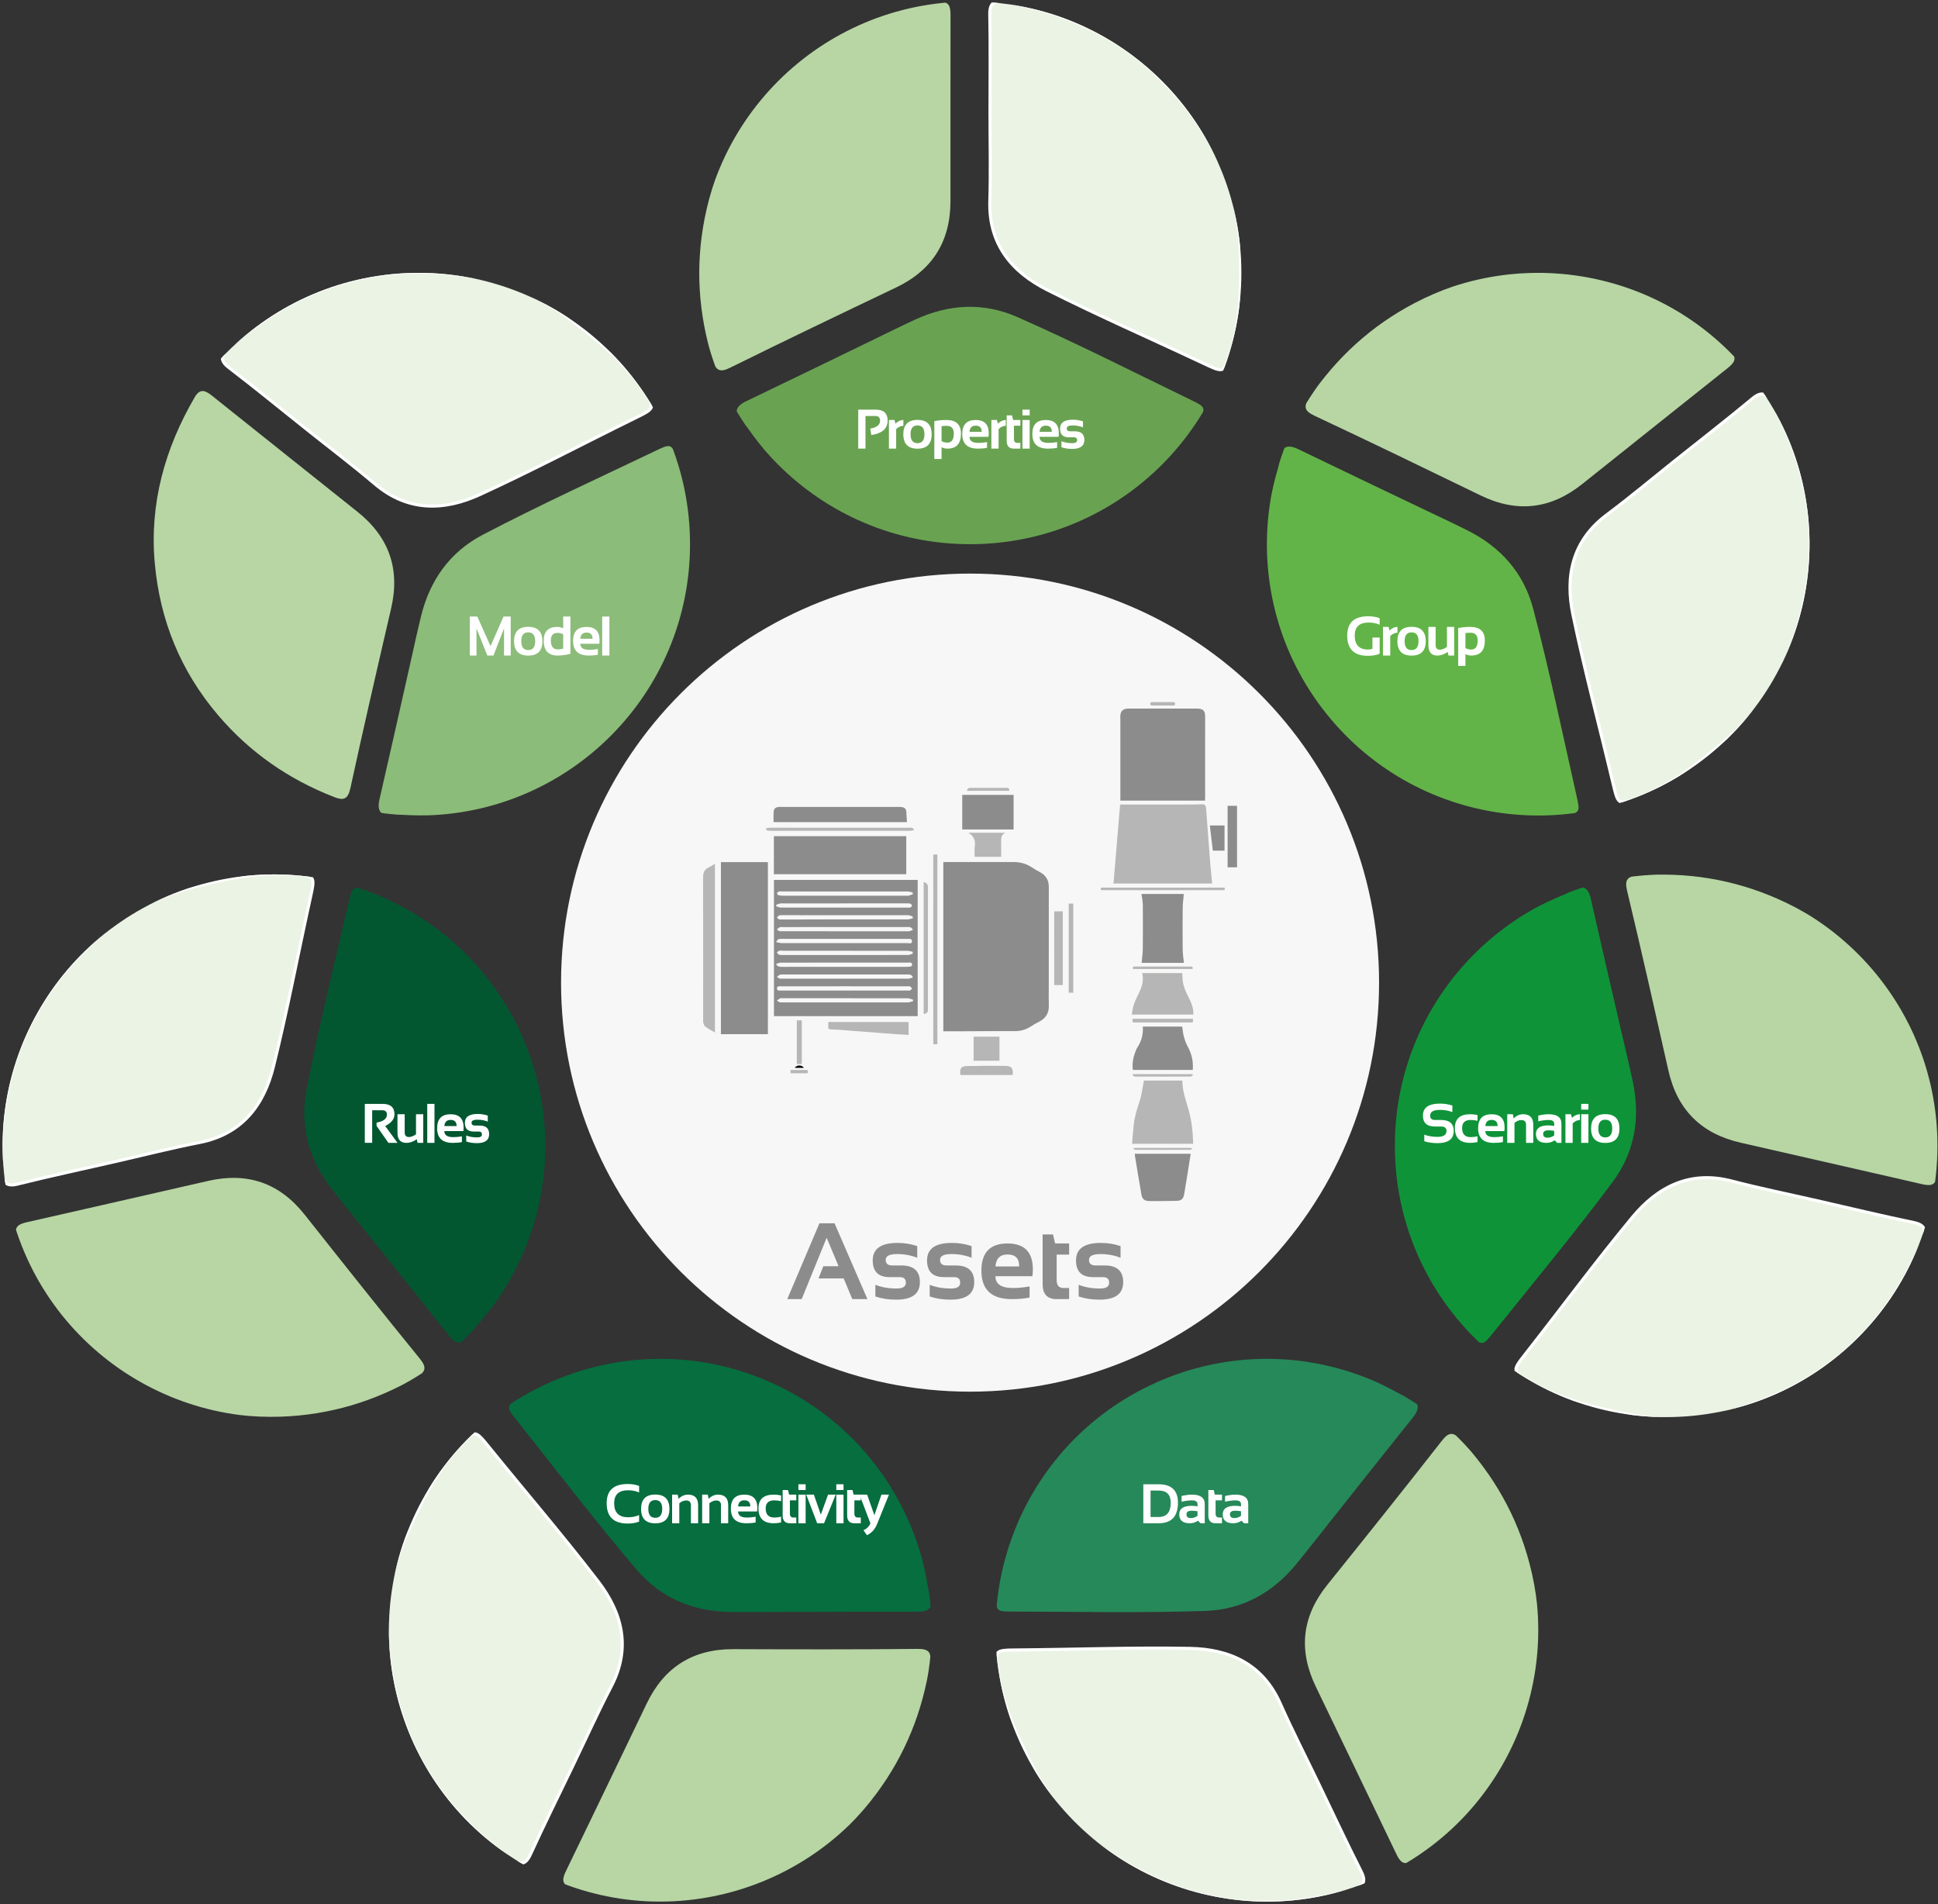 <?xml version="1.0" encoding="utf-8"?>
<!-- Generator: Adobe Illustrator 16.0.0, SVG Export Plug-In . SVG Version: 6.00 Build 0)  -->
<!DOCTYPE svg PUBLIC "-//W3C//DTD SVG 1.1//EN" "http://www.w3.org/Graphics/SVG/1.1/DTD/svg11.dtd">
<svg version="1.1" id="Capa_1" xmlns="http://www.w3.org/2000/svg" xmlns:xlink="http://www.w3.org/1999/xlink" x="0px" y="0px"
	 width="624.769px" height="613.768px" viewBox="112.272 18.248 624.769 613.768"
	 enable-background="new 112.272 18.248 624.769 613.768" xml:space="preserve">
<rect x="112.272" y="18.248" width="624.769" height="613.768" fill="#333333" stroke="none"/>
<path fill="#F8F7F7" d="M556.856,335.01c0,72.822-59.035,131.855-131.855,131.855c-72.822,0-131.857-59.033-131.857-131.855
	c0-72.826,59.035-131.86,131.857-131.86C497.821,203.149,556.856,262.184,556.856,335.01z"/>
<g>
	<g>
		<g>
			<defs>
				<circle id="SVGID_1_" cx="425.001" cy="106.211" r="87.461"/>
			</defs>
			<clipPath id="SVGID_2_">
				<use xlink:href="#SVGID_1_"  overflow="visible"/>
			</clipPath>
			<g clip-path="url(#SVGID_2_)">
				<path fill="#69A352" d="M426.866,193.919c-30.65-0.5-55.642-12.079-73.498-37.635c-0.568-0.81-1.258-1.536-1.939-2.258
					c-2.676-2.84-2.045-4.789,1.4-6.438c13.268-6.345,26.479-12.799,39.719-19.21c4.885-2.368,9.744-4.784,14.666-7.068
					c10.867-5.041,22.025-5.708,33.021-0.861c19.016,8.389,37.557,17.8,56.26,26.86c4.188,2.027,4.82,2.466,2.076,6.486
					c-10.511,15.418-23.922,27.039-41.353,33.934C447.464,191.589,437.431,193.907,426.866,193.919z"/>
				<path fill="#EAF3E4" stroke="#FFFFFF" stroke-miterlimit="10" d="M431.427,54.699c0-10.613,0.142-21.227-0.071-31.835
					c-0.08-3.92,1.727-4.469,4.877-3.952c28.227,4.635,50.139,18.97,64.866,43.454c6.668,11.082,10.707,23.364,11.005,36.563
					c0.247,10.925,0.319,21.797-2.988,32.442c-2.23,7.174-2.074,7.215-8.916,3.988c-16.771-7.906-33.781-15.327-50.326-23.673
					c-11.414-5.755-18.93-14.715-18.498-28.636C431.663,73.608,431.431,64.148,431.427,54.699z"/>
				<path fill="#B7D6A4" d="M418.683,55.554c0,9.118-0.021,18.235,0.002,27.353c0.037,13.044-5.719,22.379-17.561,28.03
					c-17.889,8.535-35.764,17.094-53.531,25.877c-3.381,1.672-4.559,0.717-5.518-2.379c-4.633-14.957-5.683-30.03-2.695-45.505
					c3.543-18.372,12.229-33.843,25.596-46.628c13.951-13.346,30.974-20.541,49.964-23.317c3.477-0.51,3.766,1.646,3.76,4.243
					C418.669,34.004,418.688,44.778,418.683,55.554z"/>
			</g>
		</g>
	</g>
	<g>
		<g>
			<defs>
				<path id="SVGID_3_" d="M662.69,262.054c-37.767,30.116-92.794,23.916-122.91-13.849c-30.117-37.765-23.918-92.795,13.848-122.91
					c37.769-30.116,92.795-23.915,122.91,13.849S700.456,231.938,662.69,262.054z"/>
			</defs>
			<clipPath id="SVGID_4_">
				<use xlink:href="#SVGID_3_"  overflow="visible"/>
			</clipPath>
			<g clip-path="url(#SVGID_4_)">
				<path fill="#63B448" d="M540.749,249.818c-18.719-24.275-25.248-51.033-16.4-80.927c0.281-0.948,0.418-1.941,0.558-2.923
					c0.551-3.863,2.469-4.586,5.903-2.92c13.232,6.418,26.519,12.723,39.783,19.076c4.896,2.34,9.818,4.634,14.672,7.058
					c10.718,5.354,18.195,13.66,21.263,25.28c5.297,20.099,9.498,40.462,14.076,60.732c1.024,4.537,1.075,5.306-3.777,5.669
					c-18.607,1.395-36.055-1.845-52.313-11.174C555.413,264.47,547.349,258.072,540.749,249.818z"/>
				<path fill="#EAF3E4" stroke="#FFFFFF" stroke-miterlimit="10" d="M652.44,166.583c8.297-6.617,16.682-13.124,24.844-19.907
					c3.016-2.505,4.567-1.435,6.131,1.351c13.975,24.958,16.428,51.028,6.471,77.808c-4.508,12.124-11.592,22.939-21.727,31.402
					c-8.388,7.004-16.842,13.839-27.228,17.891c-7,2.729-6.934,2.875-8.68-4.485c-4.273-18.041-9.078-35.968-12.867-54.106
					c-2.617-12.511-0.299-23.975,10.854-32.315C637.804,178.559,645.054,172.479,652.44,166.583z"/>
				<path fill="#B7D6A4" d="M643.825,157.15c-7.129,5.685-14.271,11.354-21.385,17.059c-10.175,8.159-21.062,9.48-32.863,3.745
					c-17.826-8.663-35.662-17.302-53.607-25.717c-3.414-1.604-3.403-3.116-1.58-5.798c8.808-12.948,19.938-23.165,33.896-30.479
					c16.574-8.684,34.086-11.54,52.416-9.062c19.129,2.589,35.371,11.408,49.379,24.527c2.568,2.398,1.061,3.969-0.973,5.584
					C660.665,143.704,652.251,150.437,643.825,157.15z"/>
			</g>
		</g>
	</g>
	<g>
		<g>
			<defs>
				<circle id="SVGID_5_" cx="649.405" cy="387.606" r="87.46"/>
			</defs>
			<clipPath id="SVGID_6_">
				<use xlink:href="#SVGID_5_"  overflow="visible"/>
			</clipPath>
			<g clip-path="url(#SVGID_6_)">
				<path fill="#0F9339" d="M563.481,369.904c7.309-29.768,24.159-51.555,53.047-63.276c0.916-0.371,1.776-0.884,2.633-1.388
					c3.363-1.977,5.125-0.93,5.965,2.797c3.232,14.348,6.586,28.666,9.889,42.998c1.224,5.287,2.498,10.564,3.63,15.869
					c2.495,11.72,0.663,22.744-6.511,32.386c-12.41,16.673-25.713,32.654-38.707,48.87c-2.905,3.631-3.477,4.149-6.787,0.583
					c-12.69-13.678-21.034-29.339-23.879-47.868C561.167,390.507,561.142,380.211,563.481,369.904z"/>
				<path fill="#EAF3E4" stroke="#FFFFFF" stroke-miterlimit="10" d="M698.194,405.339c10.348,2.36,20.661,4.858,31.055,7.011
					c3.838,0.797,3.971,2.679,2.766,5.636c-10.801,26.487-29.653,44.657-56.799,53.568c-12.289,4.036-25.162,5.24-38.098,2.593
					c-10.703-2.189-21.322-4.54-30.963-10.133c-6.496-3.771-6.57-3.631-1.902-9.584c11.439-14.587,22.459-29.521,34.279-43.793
					c8.147-9.848,18.557-15.181,32.03-11.662C679.706,401.359,688.981,403.239,698.194,405.339z"/>
				<path fill="#B7D6A4" d="M700.198,392.721c-8.89-2.029-17.771-4.08-26.668-6.084c-12.726-2.869-20.545-10.555-23.418-23.359
					c-4.34-19.338-8.709-38.669-13.314-57.944c-0.877-3.672,0.313-4.605,3.547-4.851c15.613-1.188,30.539,1.146,44.963,7.498
					c17.121,7.544,30.273,19.454,39.765,35.331c9.903,16.572,13.133,34.771,11.61,53.9c-0.276,3.502-2.442,3.305-4.975,2.72
					C721.212,397.503,710.702,395.123,700.198,392.721z"/>
			</g>
		</g>
	</g>
	<g>
		<g>
			<defs>
				<path id="SVGID_7_" d="M441.892,581.713c-20.952-43.521-2.659-95.788,40.859-116.746c43.521-20.955,95.789-2.664,116.744,40.855
					c20.955,43.522,2.664,95.793-40.857,116.748C515.118,643.526,462.847,625.232,441.892,581.713z"/>
			</defs>
			<clipPath id="SVGID_8_">
				<use xlink:href="#SVGID_7_"  overflow="visible"/>
			</clipPath>
			<g clip-path="url(#SVGID_8_)">
				<path fill="#26895A" d="M480.964,465.552c27.83-12.844,55.371-13.253,82.545,2.022c0.861,0.484,1.799,0.839,2.728,1.194
					c3.643,1.396,3.922,3.427,1.53,6.406c-9.2,11.476-18.305,23.022-27.45,34.539c-3.371,4.254-6.703,8.541-10.146,12.732
					c-7.607,9.258-17.367,14.698-29.377,15.102c-20.773,0.69-41.564,0.256-62.342,0.205c-4.652-0.008-5.414-0.13-4.688-4.94
					c2.781-18.451,9.822-34.739,22.535-48.517C463.413,476.59,471.446,470.148,480.964,465.552z"/>
				<path fill="#EAF3E4" stroke="#FFFFFF" stroke-miterlimit="10" d="M537.249,592.969c4.604,9.562,9.082,19.184,13.879,28.65
					c1.771,3.498,0.383,4.775-2.682,5.676c-27.443,8.07-53.404,4.658-77.293-11.009c-10.818-7.091-19.785-16.405-25.781-28.169
					c-4.961-9.736-9.742-19.5-11.381-30.526c-1.104-7.431-1.26-7.401,6.305-7.464c18.537-0.15,37.086-0.844,55.611-0.502
					c12.781,0.232,23.438,5.045,29.088,17.774C528.833,576.031,533.146,584.455,537.249,592.969z"/>
				<path fill="#B7D6A4" d="M548.364,586.668c-3.957-8.216-7.892-16.438-11.871-24.642c-5.689-11.739-4.558-22.646,3.662-32.875
					c12.416-15.448,24.805-30.917,37.004-46.537c2.324-2.976,3.797-2.627,6.006-0.25c10.66,11.466,18.146,24.592,22.168,39.828
					c4.777,18.09,3.664,35.798-2.832,53.116c-6.781,18.073-18.994,31.946-34.902,42.686c-2.907,1.967-4.104,0.148-5.229-2.193
					C557.726,606.079,553.032,596.377,548.364,586.668z"/>
			</g>
		</g>
	</g>
	<g>
		<g>
			<defs>
				<path id="SVGID_9_" d="M246.333,505.814c20.963-43.519,73.232-61.804,116.752-40.845
					c43.516,20.962,61.805,73.232,40.844,116.749c-20.965,43.52-73.235,61.808-116.754,40.848
					C243.657,601.604,225.372,549.33,246.333,505.814z"/>
			</defs>
			<clipPath id="SVGID_10_">
				<use xlink:href="#SVGID_9_"  overflow="visible"/>
			</clipPath>
			<g clip-path="url(#SVGID_10_)">
				<path fill="#066E3F" d="M361.513,463.939c27.394,13.75,44.884,35.028,49.884,65.799c0.157,0.978,0.467,1.93,0.766,2.875
					c1.18,3.72-0.232,5.203-4.055,5.192c-14.707-0.041-29.412,0.041-44.121,0.071c-5.425,0.017-10.854,0.085-16.277,0.005
					c-11.98-0.176-22.32-4.415-30.123-13.553c-13.492-15.812-26.113-32.337-39.029-48.615c-2.895-3.641-3.275-4.312,0.939-6.744
					c16.162-9.329,33.287-13.979,51.981-12.628C341.942,457.1,351.985,459.364,361.513,463.939z"/>
				<path fill="#EAF3E4" stroke="#FFFFFF" stroke-miterlimit="10" d="M296.983,587.387c-4.604,9.563-9.334,19.062-13.746,28.714
					c-1.631,3.564-3.494,3.277-6.109,1.442c-23.42-16.424-36.939-38.851-39.582-67.297c-1.203-12.879,0.49-25.695,5.949-37.719
					c4.52-9.948,9.174-19.775,16.77-27.93c5.123-5.497,5.002-5.602,9.77,0.273c11.674,14.401,23.781,28.47,35.064,43.169
					c7.785,10.137,10.669,21.472,4.236,33.822C304.978,570.247,301.081,578.869,296.983,587.387z"/>
				<path fill="#B7D6A4" d="M308.843,592.149c3.953-8.219,7.933-16.419,11.863-24.646c5.631-11.768,14.863-17.681,27.986-17.633
					c19.815,0.074,39.637,0.119,59.454-0.084c3.773-0.037,4.421,1.329,3.939,4.541c-2.316,15.482-7.914,29.518-17.316,42.164
					c-11.166,15.012-25.702,25.184-43.297,30.901c-18.358,5.967-36.817,5.066-55.133-0.677c-3.352-1.048-2.68-3.116-1.545-5.454
					C299.499,611.568,304.159,601.85,308.843,592.149z"/>
			</g>
		</g>
	</g>
	<g>
		<g>
			<defs>
				<path id="SVGID_11_" d="M181.142,302.337c47.096-10.742,93.98,18.726,104.725,65.817
					c10.742,47.092-18.723,93.979-65.814,104.722c-47.096,10.741-93.982-18.724-104.729-65.816
					C104.581,359.968,134.05,313.077,181.142,302.337z"/>
			</defs>
			<clipPath id="SVGID_12_">
				<use xlink:href="#SVGID_11_"  overflow="visible"/>
			</clipPath>
			<g clip-path="url(#SVGID_12_)">
				<path fill="#025731" d="M285.692,366.282c6.328,29.987,0.598,56.932-20.344,80.024c-0.664,0.731-1.217,1.567-1.77,2.391
					c-2.174,3.243-4.213,3.062-6.59,0.067c-9.135-11.523-18.367-22.971-27.563-34.45c-3.396-4.231-6.832-8.437-10.152-12.725
					c-7.334-9.479-10.465-20.203-8.186-32.003c3.951-20.403,9.002-40.579,13.676-60.823c1.043-4.535,1.332-5.25,5.859-3.473
					c17.371,6.821,31.684,17.311,42.283,32.771C278.839,346.715,283.331,355.982,285.692,366.282z"/>
				<path fill="#EAF3E4" stroke="#FFFFFF" stroke-miterlimit="10" d="M148.944,392.798c-10.344,2.361-20.723,4.583-31.02,7.153
					c-3.803,0.947-4.74-0.69-4.938-3.878c-1.76-28.554,7.346-53.103,27.938-72.905c9.32-8.968,20.396-15.636,33.201-18.866
					c10.594-2.668,21.18-5.156,32.289-4.301c7.492,0.58,7.5,0.421,5.877,7.808c-3.982,18.108-7.432,36.346-11.889,54.332
					c-3.07,12.406-10.135,21.729-23.803,24.399C167.331,388.359,158.157,390.689,148.944,392.798z"/>
				<path fill="#B7D6A4" d="M152.614,405.036c8.891-2.032,17.781-4.036,26.666-6.09c12.711-2.936,23.09,0.598,31.234,10.888
					c12.297,15.54,24.619,31.063,37.135,46.433c2.383,2.928,1.717,4.283-1.094,5.911c-13.551,7.843-28.016,12.217-43.764,12.748
					c-18.697,0.63-35.713-4.394-51.154-14.584c-16.109-10.633-26.916-25.629-33.846-43.527c-1.271-3.272,0.768-4.036,3.303-4.607
					C131.608,409.84,142.108,407.423,152.614,405.036z"/>
			</g>
		</g>
	</g>
	<g>
		<g>
			<defs>
				<circle id="SVGID_13_" cx="247.262" cy="193.674" r="87.461"/>
			</defs>
			<clipPath id="SVGID_14_">
				<use xlink:href="#SVGID_13_"  overflow="visible"/>
			</clipPath>
			<g clip-path="url(#SVGID_14_)">
				<path fill="#8BBC79" d="M317.001,246.899c-19.502,23.651-44.137,35.971-75.25,34.001c-0.984-0.063-1.984,0.025-2.975,0.106
					c-3.887,0.323-5.018-1.387-4.16-5.106c3.313-14.33,6.504-28.684,9.744-43.031c1.193-5.295,2.336-10.603,3.617-15.873
					c2.836-11.64,9.271-20.779,19.914-26.354c18.416-9.638,37.332-18.265,56.076-27.239c4.197-2.009,4.937-2.229,6.367,2.421
					c5.5,17.829,6.227,35.56,0.75,53.487C328.019,229.343,323.579,238.63,317.001,246.899z"/>
				<path fill="#EAF3E4" stroke="#FFFFFF" stroke-miterlimit="10" d="M210.995,156.532c-8.297-6.615-16.508-13.341-24.936-19.79
					c-3.113-2.381-2.416-4.136-0.049-6.276c21.221-19.178,46.092-27.372,74.418-23.623c12.82,1.695,24.941,6.194,35.445,14.19
					c8.697,6.62,17.242,13.341,23.502,22.564c4.219,6.215,4.348,6.121-2.439,9.459c-16.637,8.182-33.044,16.855-49.887,24.587
					c-11.613,5.336-23.307,5.625-33.92-3.393C225.929,168.14,218.386,162.424,210.995,156.532z"/>
				<path fill="#B7D6A4" d="M206.017,166.086c7.129,5.687,14.244,11.387,21.387,17.054c10.221,8.103,13.932,18.421,10.967,31.204
					c-4.479,19.308-8.932,38.617-13.143,57.984c-0.801,3.688-2.279,4.014-5.303,2.833c-14.58-5.703-27.018-14.281-37.256-26.264
					c-12.154-14.224-18.836-30.662-20.498-49.082c-1.736-19.229,3.25-37.023,12.92-53.602c1.77-3.038,3.635-1.917,5.662-0.294
					C189.159,152.66,197.597,159.365,206.017,166.086z"/>
			</g>
		</g>
	</g>
	<g>
		<path fill="#FFFFFF" d="M263.731,229.566v-12.568h2.416l4.264,9.536l4.174-9.536h2.33v12.568h-2.154v-8.754l-3.41,8.754h-1.986
			l-3.48-8.754v8.754H263.731z"/>
		<path fill="#FFFFFF" d="M277.991,224.952c0-3.094,1.523-4.641,4.57-4.641s4.57,1.547,4.57,4.641c0,3.088-1.523,4.632-4.57,4.632
			C279.526,229.584,278.003,228.04,277.991,224.952z M282.562,227.809c1.494,0,2.242-0.964,2.242-2.892
			c0-1.881-0.748-2.821-2.242-2.821s-2.24,0.94-2.24,2.821C280.321,226.845,281.067,227.809,282.562,227.809z"/>
		<path fill="#FFFFFF" d="M296.165,229.013c-1.412,0.369-2.793,0.554-4.141,0.554c-2.982,0-4.473-1.6-4.473-4.799
			c0-2.953,1.459-4.43,4.377-4.43c0.621,0,1.256,0.146,1.906,0.439v-3.779h2.33L296.165,229.013L296.165,229.013z M293.835,222.746
			c-0.48-0.316-1.084-0.475-1.811-0.475c-1.447,0-2.17,0.812-2.17,2.435c0,1.928,0.752,2.892,2.258,2.892
			c0.609,0,1.184-0.085,1.723-0.255V222.746L293.835,222.746z"/>
		<path fill="#FFFFFF" d="M301.354,220.338c2.801,0,4.201,1.43,4.201,4.289c0,0.381-0.025,0.762-0.078,1.143h-6.127
			c0,1.301,0.955,1.951,2.865,1.951c0.932,0,1.863-0.088,2.795-0.264v1.846c-0.814,0.176-1.805,0.264-2.971,0.264
			c-3.346,0-5.018-1.573-5.018-4.72C297.022,221.841,298.466,220.338,301.354,220.338z M299.351,224.152h3.938v-0.07
			c0-1.277-0.645-1.916-1.934-1.916C300.124,222.166,299.456,222.828,299.351,224.152z"/>
		<path fill="#FFFFFF" d="M308.735,216.998v12.568h-2.33v-12.568H308.735z"/>
	</g>
	<g>
		<g>
			<path fill="#FFFFFF" d="M388.95,162.865v-12.568h5.625c2.565,0,3.85,1.181,3.85,3.542c0,2.561-1.754,4.11-5.264,4.649
				l-0.334-2.074c2.108-0.381,3.164-1.216,3.164-2.505c0-1.043-0.521-1.564-1.564-1.564h-3.146v10.521L388.95,162.865
				L388.95,162.865z"/>
			<path fill="#FFFFFF" d="M398.843,162.865v-9.229h1.804l0.288,1.178c0.81-0.785,1.664-1.178,2.566-1.178v1.881
				c-0.867,0-1.643,0.36-2.328,1.081v6.267H398.843z"/>
			<path fill="#FFFFFF" d="M403.481,158.251c0-3.094,1.522-4.641,4.569-4.641s4.57,1.547,4.57,4.641c0,3.088-1.523,4.632-4.57,4.632
				C405.017,162.883,403.493,161.339,403.481,158.251z M408.052,161.107c1.494,0,2.24-0.964,2.24-2.892
				c0-1.881-0.746-2.821-2.24-2.821s-2.242,0.94-2.242,2.821C405.81,160.144,406.558,161.107,408.052,161.107z"/>
			<path fill="#FFFFFF" d="M413.479,154.015c1.226-0.252,2.521-0.378,3.886-0.378c3.135,0,4.701,1.462,4.701,4.386
				c0,3.229-1.459,4.843-4.378,4.843c-0.62,0-1.247-0.146-1.881-0.439v3.779h-2.328V154.015L413.479,154.015z M415.808,160.457
				c0.58,0.316,1.205,0.475,1.873,0.475c1.39,0,2.082-0.976,2.082-2.927c0-1.658-0.768-2.487-2.303-2.487
				c-0.662,0-1.213,0.041-1.652,0.123V160.457L415.808,160.457z"/>
			<path fill="#FFFFFF" d="M426.817,153.637c2.801,0,4.2,1.43,4.2,4.289c0,0.381-0.024,0.762-0.077,1.143h-6.128
				c0,1.301,0.955,1.951,2.865,1.951c0.933,0,1.863-0.088,2.795-0.264v1.846c-0.813,0.176-1.805,0.264-2.971,0.264
				c-3.346,0-5.018-1.573-5.018-4.72C422.485,155.14,423.929,153.637,426.817,153.637z M424.812,157.451h3.938v-0.07
				c0-1.277-0.645-1.916-1.934-1.916C425.587,155.465,424.919,156.127,424.812,157.451z"/>
			<path fill="#FFFFFF" d="M431.868,162.865v-9.229h1.801l0.291,1.178c0.809-0.785,1.664-1.178,2.566-1.178v1.881
				c-0.867,0-1.646,0.36-2.33,1.081v6.267H431.868z"/>
			<path fill="#FFFFFF" d="M436.812,152.143h1.723l0.352,1.494h2.32v1.846h-2.064v4.245c0,0.861,0.371,1.292,1.115,1.292h0.949
				v1.846h-2.074c-1.547,0-2.32-0.829-2.32-2.487V152.143L436.812,152.143z"/>
			<path fill="#FFFFFF" d="M444.218,150.297v1.846h-2.328v-1.846H444.218z M444.218,153.637v9.229h-2.328v-9.229H444.218z"/>
			<path fill="#FFFFFF" d="M449.409,153.637c2.801,0,4.201,1.43,4.201,4.289c0,0.381-0.027,0.762-0.08,1.143h-6.125
				c0,1.301,0.955,1.951,2.864,1.951c0.933,0,1.863-0.088,2.796-0.264v1.846c-0.814,0.176-1.806,0.264-2.972,0.264
				c-3.346,0-5.02-1.573-5.02-4.72C445.075,155.14,446.521,153.637,449.409,153.637z M447.405,157.451h3.938v-0.07
				c0-1.277-0.645-1.916-1.934-1.916C448.179,155.465,447.511,156.127,447.405,157.451z"/>
			<path fill="#FFFFFF" d="M454.46,162.426v-1.934c1.025,0.41,2.209,0.615,3.551,0.615c1.002,0,1.502-0.322,1.502-0.967
				c0-0.615-0.336-0.923-1.01-0.923h-1.67c-1.875,0-2.813-0.923-2.813-2.769c0-1.934,1.367-2.9,4.104-2.9
				c1.16,0,2.254,0.176,3.279,0.527v1.934c-1.025-0.41-2.14-0.615-3.341-0.615c-1.26,0-1.891,0.322-1.891,0.967
				c0,0.615,0.367,0.923,1.101,0.923h1.493c2.052,0,3.076,0.923,3.076,2.769c0,1.934-1.307,2.9-3.92,2.9
				C456.64,162.953,455.485,162.777,454.46,162.426z"/>
		</g>
	</g>
	<g>
		<g>
			<path fill="#FFFFFF" d="M557.046,228.986c-1.014,0.445-2.281,0.668-3.805,0.668c-4.437,0-6.654-2.183-6.654-6.548
				c0-4.131,2.256-6.196,6.769-6.196c1.377,0,2.606,0.205,3.69,0.615v2.109c-1.084-0.469-2.256-0.703-3.516-0.703
				c-3.019,0-4.525,1.392-4.525,4.175c0,3.018,1.424,4.526,4.271,4.526c0.422,0,0.901-0.07,1.44-0.211v-3.656h2.328L557.046,228.986
				L557.046,228.986z"/>
			<path fill="#FFFFFF" d="M558.124,229.566v-9.229h1.801l0.291,1.178c0.81-0.785,1.664-1.178,2.566-1.178v1.881
				c-0.867,0-1.646,0.36-2.33,1.081v6.267H558.124z"/>
			<path fill="#FFFFFF" d="M562.761,224.952c0-3.094,1.523-4.641,4.57-4.641s4.57,1.547,4.57,4.641c0,3.088-1.523,4.632-4.57,4.632
				C564.296,229.584,562.771,228.04,562.761,224.952z M567.331,227.809c1.494,0,2.242-0.964,2.242-2.892
				c0-1.881-0.748-2.821-2.242-2.821s-2.24,0.94-2.24,2.821C565.091,226.845,565.837,227.809,567.331,227.809z"/>
			<path fill="#FFFFFF" d="M581.065,220.338v9.229h-1.82l-0.281-1.178c-1.061,0.785-2.186,1.178-3.375,1.178
				c-1.887,0-2.83-1.116-2.83-3.349v-5.88h2.33v5.818c0,1.02,0.445,1.529,1.336,1.529c0.756,0,1.525-0.302,2.312-0.905v-6.442
				H581.065z"/>
			<path fill="#FFFFFF" d="M582.362,220.716c1.225-0.252,2.52-0.378,3.885-0.378c3.135,0,4.703,1.462,4.703,4.386
				c0,3.229-1.459,4.843-4.377,4.843c-0.621,0-1.248-0.146-1.881-0.439v3.779h-2.33V220.716z M584.692,227.158
				c0.58,0.316,1.202,0.475,1.87,0.475c1.39,0,2.084-0.976,2.084-2.927c0-1.658-0.768-2.487-2.303-2.487
				c-0.662,0-1.213,0.041-1.651,0.123V227.158z"/>
		</g>
	</g>
	<g>
		<g>
			<path fill="#FFFFFF" d="M571.43,386.135v-2.109c1.261,0.47,2.685,0.703,4.271,0.703c1.928,0,2.892-0.645,2.892-1.934
				c0-0.938-0.592-1.406-1.774-1.406h-1.97c-2.571,0-3.857-1.172-3.857-3.516c0-2.578,1.831-3.867,5.493-3.867
				c1.405,0,2.738,0.205,3.999,0.615v2.109c-1.261-0.469-2.594-0.703-3.999-0.703c-2.109,0-3.164,0.615-3.164,1.846
				c0,0.938,0.51,1.406,1.528,1.406h1.97c2.735,0,4.104,1.172,4.104,3.516c0,2.637-1.74,3.955-5.221,3.955
				C574.113,386.75,572.689,386.545,571.43,386.135z"/>
			<path fill="#FFFFFF" d="M588.591,386.398c-0.762,0.176-1.553,0.264-2.373,0.264c-3.28,0-4.922-1.598-4.922-4.79
				c0-2.959,1.642-4.438,4.922-4.438c0.82,0,1.611,0.088,2.373,0.265v1.846c-0.762-0.176-1.494-0.264-2.197-0.264
				c-1.846,0-2.769,0.864-2.769,2.593c0,1.963,0.923,2.943,2.769,2.943c0.703,0,1.437-0.088,2.197-0.264V386.398z"/>
			<path fill="#FFFFFF" d="M593.123,377.434c2.801,0,4.201,1.43,4.201,4.289c0,0.381-0.026,0.762-0.079,1.144h-6.126
				c0,1.301,0.955,1.95,2.865,1.95c0.932,0,1.862-0.088,2.795-0.264v1.846c-0.814,0.177-1.806,0.265-2.972,0.265
				c-3.346,0-5.019-1.573-5.019-4.72C588.79,378.938,590.234,377.434,593.123,377.434z M591.119,381.248h3.938v-0.07
				c0-1.277-0.645-1.916-1.934-1.916C591.893,379.262,591.225,379.924,591.119,381.248z"/>
			<path fill="#FFFFFF" d="M598.173,386.662v-9.229h1.802l0.29,1.354c0.886-0.902,1.894-1.354,3.023-1.354
				c2.186,0,3.278,1.137,3.278,3.409v5.818h-2.329v-5.818c0-1.02-0.507-1.528-1.521-1.528c-0.756,0-1.494,0.302-2.215,0.904v6.442
				L598.173,386.662L598.173,386.662z"/>
			<path fill="#FFFFFF" d="M607.425,383.788c0-1.834,1.336-2.751,4.008-2.751c0.627,0,1.255,0.059,1.882,0.176v-0.693
				c0-0.826-0.596-1.24-1.784-1.24c-1.009,0-2.127,0.146-3.357,0.439v-1.846c1.23-0.293,2.351-0.439,3.357-0.439
				c2.741,0,4.112,1.014,4.112,3.041v6.188h-1.354l-0.826-0.826c-0.803,0.551-1.688,0.826-2.654,0.826
				C608.553,386.662,607.425,385.704,607.425,383.788z M611.433,382.619c-1.118,0-1.679,0.381-1.679,1.143
				c0,0.82,0.469,1.23,1.406,1.23c0.772,0,1.491-0.24,2.152-0.721v-1.478C612.729,382.678,612.101,382.619,611.433,382.619z"/>
			<path fill="#FFFFFF" d="M616.939,386.662v-9.229h1.802l0.29,1.178c0.809-0.785,1.664-1.178,2.565-1.178v1.881
				c-0.866,0-1.644,0.359-2.329,1.08v6.268H616.939z"/>
			<path fill="#FFFFFF" d="M624.345,374.094v1.846h-2.329v-1.846H624.345z M624.345,377.434v9.229h-2.329v-9.229H624.345z"/>
			<path fill="#FFFFFF" d="M625.203,382.048c0-3.094,1.522-4.641,4.57-4.641c3.047,0,4.569,1.547,4.569,4.641
				c0,3.089-1.522,4.632-4.569,4.632C626.738,386.68,625.215,385.136,625.203,382.048z M629.773,384.904
				c1.493,0,2.24-0.965,2.24-2.893c0-1.881-0.747-2.82-2.24-2.82c-1.494,0-2.241,0.939-2.241,2.82
				C627.532,383.939,628.279,384.904,629.773,384.904z"/>
		</g>
	</g>
	<g>
		<g>
			<path fill="#FFFFFF" d="M480.856,509.287v-12.568h4.922c4.159,0,6.239,1.98,6.239,5.941c0,4.418-2.08,6.627-6.239,6.627H480.856
				L480.856,509.287z M485.778,507.266c2.606,0,3.911-1.534,3.911-4.604c0-2.613-1.305-3.92-3.911-3.92h-2.594v8.524H485.778
				L485.778,507.266z"/>
			<path fill="#FFFFFF" d="M492.438,506.413c0-1.834,1.336-2.751,4.008-2.751c0.627,0,1.254,0.059,1.881,0.176v-0.694
				c0-0.825-0.595-1.238-1.784-1.238c-1.008,0-2.127,0.146-3.357,0.438v-1.846c1.23-0.293,2.351-0.439,3.357-0.439
				c2.742,0,4.113,1.015,4.113,3.041v6.188h-1.354l-0.826-0.826c-0.803,0.551-1.688,0.826-2.653,0.826
				C493.564,509.287,492.438,508.329,492.438,506.413z M496.444,505.244c-1.119,0-1.68,0.381-1.68,1.143
				c0,0.82,0.47,1.23,1.406,1.23c0.773,0,1.491-0.24,2.153-0.721v-1.478C497.739,505.303,497.112,505.244,496.444,505.244z"/>
			<path fill="#FFFFFF" d="M501.82,498.564h1.723l0.352,1.493h2.32v1.847h-2.064v4.245c0,0.86,0.372,1.292,1.115,1.292h0.949v1.846
				h-2.074c-1.547,0-2.319-0.829-2.319-2.487L501.82,498.564L501.82,498.564z"/>
			<path fill="#FFFFFF" d="M506.457,506.413c0-1.834,1.336-2.751,4.008-2.751c0.627,0,1.254,0.059,1.881,0.176v-0.694
				c0-0.825-0.595-1.238-1.783-1.238c-1.009,0-2.128,0.146-3.357,0.438v-1.846c1.229-0.293,2.35-0.439,3.357-0.439
				c2.741,0,4.112,1.015,4.112,3.041v6.188h-1.354l-0.826-0.826c-0.803,0.551-1.688,0.826-2.654,0.826
				C507.585,509.287,506.457,508.329,506.457,506.413z M510.465,505.244c-1.119,0-1.679,0.381-1.679,1.143
				c0,0.82,0.469,1.23,1.406,1.23c0.772,0,1.49-0.24,2.152-0.721v-1.478C511.76,505.303,511.133,505.244,510.465,505.244z"/>
		</g>
	</g>
	<g>
		<g>
			<path fill="#FFFFFF" d="M318.306,508.76c-1.084,0.41-2.313,0.615-3.69,0.615c-4.513,0-6.769-2.183-6.769-6.548
				c0-4.131,2.256-6.196,6.769-6.196c1.377,0,2.606,0.205,3.69,0.615v2.109c-1.084-0.47-2.256-0.703-3.516-0.703
				c-3.018,0-4.526,1.392-4.526,4.175c0,3.018,1.51,4.525,4.526,4.525c1.26,0,2.432-0.233,3.516-0.702V508.76z"/>
			<path fill="#FFFFFF" d="M318.943,504.673c0-3.094,1.522-4.641,4.569-4.641s4.57,1.547,4.57,4.641c0,3.088-1.523,4.632-4.57,4.632
				C320.479,509.305,318.955,507.761,318.943,504.673z M323.514,507.529c1.494,0,2.241-0.964,2.241-2.893
				c0-1.881-0.747-2.82-2.241-2.82s-2.24,0.939-2.24,2.82C321.272,506.565,322.02,507.529,323.514,507.529z"/>
			<path fill="#FFFFFF" d="M328.942,509.287v-9.229h1.802l0.29,1.354c0.885-0.902,1.893-1.354,3.022-1.354
				c2.187,0,3.278,1.138,3.278,3.41v5.818h-2.329v-5.818c0-1.02-0.507-1.528-1.521-1.528c-0.757,0-1.494,0.302-2.216,0.904v6.442
				L328.942,509.287L328.942,509.287z"/>
			<path fill="#FFFFFF" d="M338.633,509.287v-9.229h1.802l0.29,1.354c0.886-0.902,1.894-1.354,3.023-1.354
				c2.186,0,3.278,1.138,3.278,3.41v5.818h-2.329v-5.818c0-1.02-0.507-1.528-1.521-1.528c-0.756,0-1.494,0.302-2.215,0.904v6.442
				L338.633,509.287L338.633,509.287z"/>
			<path fill="#FFFFFF" d="M352.218,500.059c2.801,0,4.201,1.431,4.201,4.289c0,0.381-0.026,0.763-0.079,1.144h-6.126
				c0,1.301,0.955,1.951,2.865,1.951c0.932,0,1.863-0.089,2.795-0.265v1.847c-0.814,0.176-1.805,0.264-2.971,0.264
				c-3.347,0-5.02-1.573-5.02-4.72C347.885,501.562,349.329,500.059,352.218,500.059z M350.214,503.873h3.938v-0.07
				c0-1.276-0.646-1.916-1.935-1.916C350.987,501.887,350.319,502.549,350.214,503.873z"/>
			<path fill="#FFFFFF" d="M364.079,509.023c-0.762,0.176-1.553,0.264-2.373,0.264c-3.281,0-4.922-1.597-4.922-4.79
				c0-2.959,1.641-4.438,4.922-4.438c0.82,0,1.611,0.089,2.373,0.265v1.846c-0.762-0.176-1.494-0.264-2.197-0.264
				c-1.846,0-2.769,0.864-2.769,2.593c0,1.963,0.923,2.944,2.769,2.944c0.703,0,1.437-0.089,2.197-0.265V509.023z"/>
			<path fill="#FFFFFF" d="M364.585,498.564h1.723l0.353,1.493h2.32v1.847h-2.065v4.245c0,0.86,0.372,1.292,1.116,1.292h0.949v1.846
				h-2.074c-1.547,0-2.32-0.829-2.32-2.487L364.585,498.564L364.585,498.564z"/>
			<path fill="#FFFFFF" d="M371.991,496.719v1.847h-2.329v-1.847H371.991z M371.991,500.059v9.229h-2.329v-9.229H371.991z"/>
			<path fill="#FFFFFF" d="M372.189,500.059h2.461l2.24,6.451l2.329-6.451h2.461l-3.753,9.229h-2.215L372.189,500.059z"/>
			<path fill="#FFFFFF" d="M384.21,496.719v1.847h-2.329v-1.847H384.21z M384.21,500.059v9.229h-2.329v-9.229H384.21z"/>
			<path fill="#FFFFFF" d="M385.375,498.564h1.723l0.353,1.493h2.319v1.847h-2.064v4.245c0,0.86,0.372,1.292,1.116,1.292h0.948
				v1.846h-2.073c-1.547,0-2.32-0.829-2.32-2.487L385.375,498.564L385.375,498.564z"/>
			<path fill="#FFFFFF" d="M389.353,500.059h2.471l2.329,6.646l2.275-6.646h2.426l-3.831,9.501
				c-0.681,1.677-1.768,2.868-3.262,3.577l-1.125-1.591c1.031-0.451,1.781-1.187,2.25-2.206L389.353,500.059z"/>
		</g>
	</g>
	<g>
		<g>
			<path fill="#FFFFFF" d="M229.88,386.645v-12.551h5.713c2.566,0,3.85,1.122,3.85,3.366c0,1.519-0.999,2.774-2.997,3.771
				l3.981,5.433h-2.936l-3.823-5.476v-1.063c2.227-0.381,3.34-1.245,3.34-2.593c0-0.926-0.521-1.389-1.564-1.389h-3.19v10.502
				H229.88z"/>
			<path fill="#FFFFFF" d="M248.711,377.434v9.229h-1.819l-0.281-1.179c-1.061,0.785-2.186,1.179-3.375,1.179
				c-1.887,0-2.83-1.116-2.83-3.349v-5.881h2.329v5.818c0,1.02,0.445,1.529,1.336,1.529c0.756,0,1.526-0.303,2.312-0.905v-6.442
				H248.711z"/>
			<path fill="#FFFFFF" d="M252.338,374.094v12.568h-2.329v-12.568H252.338z"/>
			<path fill="#FFFFFF" d="M257.528,377.434c2.801,0,4.201,1.43,4.201,4.289c0,0.381-0.026,0.762-0.079,1.144h-6.126
				c0,1.301,0.955,1.95,2.865,1.95c0.932,0,1.863-0.088,2.795-0.264v1.846c-0.814,0.177-1.805,0.265-2.971,0.265
				c-3.346,0-5.019-1.573-5.019-4.72C253.195,378.938,254.64,377.434,257.528,377.434z M255.524,381.248h3.938v-0.07
				c0-1.277-0.645-1.916-1.934-1.916C256.298,379.262,255.63,379.924,255.524,381.248z"/>
			<path fill="#FFFFFF" d="M262.579,386.223v-1.934c1.025,0.41,2.209,0.615,3.551,0.615c1.002,0,1.503-0.322,1.503-0.967
				c0-0.615-0.337-0.924-1.011-0.924h-1.67c-1.875,0-2.813-0.923-2.813-2.769c0-1.935,1.368-2.9,4.104-2.9
				c1.16,0,2.253,0.177,3.278,0.527v1.935c-1.025-0.41-2.139-0.615-3.34-0.615c-1.26,0-1.89,0.322-1.89,0.967
				c0,0.615,0.366,0.923,1.099,0.923h1.494c2.051,0,3.076,0.923,3.076,2.769c0,1.935-1.307,2.9-3.92,2.9
				C264.759,386.75,263.604,386.574,262.579,386.223z"/>
		</g>
	</g>
</g>
<g>
	<path fill="#8B8C8B" d="M370.717,437.032h-4.647l10.373-24.438h4.87l10.597,24.438h-4.871l-2.785-6.665h-8.118l1.557-3.932h4.922
		l-3.847-9.178L370.717,437.032z"/>
	<path fill="#8B8C8B" d="M394.472,436.178v-3.76c1.993,0.798,4.295,1.196,6.904,1.196c1.947,0,2.922-0.626,2.922-1.88
		c0-1.196-0.655-1.794-1.965-1.794h-3.248c-3.646,0-5.469-1.796-5.469-5.385c0-3.76,2.66-5.64,7.98-5.64
		c2.256,0,4.381,0.342,6.374,1.025v3.76c-1.993-0.797-4.158-1.196-6.494-1.196c-2.448,0-3.674,0.627-3.674,1.88
		c0,1.196,0.712,1.795,2.138,1.795h2.903c3.988,0,5.982,1.794,5.982,5.383c0,3.761-2.541,5.641-7.623,5.641
		C398.71,437.203,396.465,436.861,394.472,436.178z"/>
	<path fill="#8B8C8B" d="M411.988,436.178v-3.76c1.993,0.798,4.295,1.196,6.903,1.196c1.947,0,2.923-0.626,2.923-1.88
		c0-1.196-0.655-1.794-1.966-1.794h-3.248c-3.646,0-5.469-1.796-5.469-5.385c0-3.76,2.66-5.64,7.981-5.64
		c2.256,0,4.381,0.342,6.374,1.025v3.76c-1.993-0.797-4.158-1.196-6.494-1.196c-2.449,0-3.674,0.627-3.674,1.88
		c0,1.196,0.712,1.795,2.137,1.795h2.904c3.987,0,5.981,1.794,5.981,5.383c0,3.761-2.541,5.641-7.623,5.641
		C416.227,437.203,413.981,436.861,411.988,436.178z"/>
	<path fill="#8B8C8B" d="M437.076,419.088c5.445,0,8.169,2.78,8.169,8.34c0,0.741-0.052,1.481-0.153,2.223H433.18
		c0,2.528,1.856,3.794,5.571,3.794c1.812,0,3.623-0.171,5.435-0.514v3.589c-1.584,0.343-3.51,0.514-5.775,0.514
		c-6.506,0-9.759-3.06-9.759-9.178C428.65,422.011,431.459,419.088,437.076,419.088z M433.18,426.505h7.656v-0.137
		c0-2.483-1.254-3.727-3.76-3.727C434.684,422.643,433.385,423.931,433.18,426.505z"/>
	<path fill="#8B8C8B" d="M448.39,416.183h3.351l0.684,2.905h4.512v3.589h-4.017v8.254c0,1.677,0.724,2.514,2.171,2.514h1.846v3.589
		h-4.032c-3.009,0-4.513-1.612-4.513-4.836L448.39,416.183L448.39,416.183z"/>
	<path fill="#8B8C8B" d="M460.012,436.178v-3.76c1.993,0.798,4.295,1.196,6.904,1.196c1.947,0,2.922-0.626,2.922-1.88
		c0-1.196-0.655-1.794-1.965-1.794h-3.248c-3.646,0-5.469-1.796-5.469-5.385c0-3.76,2.66-5.64,7.98-5.64
		c2.256,0,4.381,0.342,6.374,1.025v3.76c-1.993-0.797-4.158-1.196-6.494-1.196c-2.448,0-3.674,0.627-3.674,1.88
		c0,1.196,0.712,1.795,2.138,1.795h2.903c3.988,0,5.982,1.794,5.982,5.383c0,3.761-2.541,5.641-7.623,5.641
		C464.25,437.203,462.005,436.861,460.012,436.178z"/>
</g>
<g>
	<g>
		<path fill="#8B8C8B" d="M416.38,350.693c0-18.277,0-36.348,0-54.562c0.384,0,0.741,0,1.103,0c7.14,0,14.278,0.006,21.42-0.004
			c2.165-0.004,4.168,0.486,5.985,1.712c0.872,0.587,1.806,1.091,2.731,1.595c1.907,1.035,2.77,2.627,2.767,4.791
			c-0.02,10.994-0.011,21.986-0.011,32.98c0,1.678-0.056,3.356,0.014,5.03c0.109,2.517-0.934,4.283-3.188,5.396
			c-0.914,0.453-1.801,0.979-2.656,1.537c-1.64,1.07-3.404,1.496-5.369,1.48c-5.65-0.039-11.302,0.02-16.952,0.041
			C420.304,350.697,418.385,350.693,416.38,350.693z"/>
		<path fill="#8B8C8B" d="M361.774,301.885c15.458,0,30.859,0,46.335,0c0,14.636,0,29.25,0,43.93c-15.412,0-30.839,0-46.335,0
			C361.774,331.215,361.774,316.6,361.774,301.885z M406.619,340.969c0.006-0.148,0.012-0.301,0.016-0.447
			c-0.58-0.164-1.158-0.475-1.738-0.475c-13.483-0.027-26.966-0.023-40.448-0.02c-0.246,0-0.531-0.037-0.731,0.068
			c-0.357,0.188-0.669,0.475-0.997,0.719c0.367,0.194,0.732,0.557,1.101,0.562c13.73,0.023,27.463,0.023,41.193,0
			C405.549,341.377,406.085,341.111,406.619,340.969z M406.506,314.299c0.008-0.196,0.016-0.391,0.022-0.586
			c-0.487-0.151-0.973-0.434-1.458-0.436c-13.574-0.023-27.148-0.018-40.726-0.015c-0.307,0-0.655-0.032-0.91,0.099
			c-0.283,0.146-0.479,0.461-0.717,0.703c0.308,0.206,0.61,0.592,0.917,0.594c3.788,0.023,7.577-0.023,11.364-0.025
			c9.941-0.008,19.882,0.002,29.82-0.017C405.385,314.613,405.944,314.408,406.506,314.299z M406.558,318.028
			c-0.41-0.994-1.052-0.936-1.68-0.936c-13.416,0.001-26.833,0.001-40.25,0.005c-0.339,0-0.719-0.052-1.012,0.076
			c-0.335,0.148-0.6,0.468-0.895,0.713c0.342,0.194,0.681,0.557,1.019,0.559c13.82,0.025,27.643,0.025,41.463,0.002
			C405.639,318.447,406.076,318.184,406.558,318.028z M406.529,325.65c-0.007-0.194-0.016-0.39-0.023-0.584
			c-0.559-0.109-1.121-0.313-1.683-0.316c-13.295-0.016-26.59-0.012-39.887-0.016c-0.463,0-0.944-0.123-1.388-0.033
			c-0.304,0.063-0.556,0.391-0.831,0.6c0.206,0.23,0.371,0.545,0.628,0.667c0.288,0.138,0.661,0.136,0.997,0.136
			c13.573,0.006,27.148,0.01,40.726-0.014C405.556,326.09,406.041,325.805,406.529,325.65z M406.576,333.332
			c-0.446-1.041-1.133-0.949-1.782-0.949c-13.356,0-26.714,0-40.07,0c-0.34,0-0.718-0.057-1.012,0.07
			c-0.366,0.156-0.665,0.475-0.993,0.719c0.368,0.197,0.737,0.559,1.107,0.559c13.759,0.027,27.521,0.027,41.281,0.008
			C405.576,333.734,406.046,333.482,406.576,333.332z M406.539,306.503c-0.008-0.18-0.017-0.357-0.027-0.537
			c-0.528-0.116-1.059-0.337-1.591-0.337c-13.666-0.018-27.332-0.015-41-0.015c-0.187,0-0.409-0.064-0.55,0.015
			c-0.244,0.141-0.581,0.351-0.608,0.563c-0.025,0.198,0.27,0.572,0.49,0.637c0.466,0.132,0.978,0.151,1.468,0.153
			c13.324,0.006,26.651,0.004,39.976,0.004c0.188,0,0.389,0.043,0.559-0.01C405.688,306.842,406.113,306.663,406.539,306.503z
			 M362.501,309.926c0.017,0.17,0.031,0.344,0.045,0.516c0.507,0.127,1.013,0.365,1.521,0.365
			c13.697,0.021,27.396,0.016,41.097,0.016c0.187,0,0.416,0.064,0.552-0.021c0.233-0.146,0.549-0.372,0.57-0.59
			c0.018-0.203-0.265-0.531-0.489-0.631c-0.296-0.131-0.668-0.124-1.005-0.124c-13.607-0.005-27.215-0.01-40.818,0.015
			C363.479,309.473,362.991,309.768,362.501,309.926z M362.439,328.998c0.48,0.891,1.136,0.926,1.844,0.926
			c13.379-0.01,26.76-0.006,40.14-0.008c0.309,0,0.621-0.006,0.927-0.047c0.446-0.064,1.02-0.049,0.966-0.727
			c-0.055-0.66-0.591-0.601-1.062-0.601c-13.752,0.002-27.506-0.004-41.257,0.021C363.492,328.564,362.986,328.838,362.439,328.998z
			 M362.496,321.951c0.648,0.116,1.222,0.309,1.794,0.309c13.475,0.017,26.951,0.017,40.427,0.005c0.583,0,1.537,0.39,1.56-0.589
			c0.018-0.957-0.961-0.764-1.593-0.765c-13.539-0.013-27.076-0.007-40.614-0.018C363.433,320.894,362.893,320.969,362.496,321.951z
			 M384.562,336.188c-6.769,0-13.537-0.002-20.309,0.008c-0.589,0-1.481-0.202-1.496,0.646c-0.014,0.933,0.913,0.714,1.523,0.714
			c13.508,0.01,27.017,0.006,40.525,0.006c0.279,0,0.595,0.063,0.829-0.039c0.271-0.121,0.472-0.396,0.701-0.603
			c-0.238-0.242-0.443-0.549-0.729-0.694c-0.222-0.117-0.548-0.031-0.826-0.031C398.043,336.188,391.303,336.188,384.562,336.188z"
			/>
		<path fill="#8B8C8B" d="M359.826,351.631c-5.072,0-10.069,0-15.142,0c0-18.484,0-36.95,0-55.473c5.031,0,10.049,0,15.142,0
			C359.826,314.616,359.826,333.08,359.826,351.631z"/>
		<path fill="#8B8C8B" d="M404.431,300.061c-14.267,0-28.446,0-42.68,0c0-4.104,0-8.154,0-12.262c14.245,0,28.448,0,42.68,0
			C404.431,291.912,404.431,295.984,404.431,300.061z"/>
		<path fill="#8B8C8B" d="M361.655,283.261c0-1.148-0.038-2.204,0.011-3.254c0.045-1.009,0.552-1.499,1.562-1.625
			c0.274-0.033,0.56-0.021,0.838-0.021c12.576-0.001,25.156-0.001,37.733,0.003c0.435,0,0.877-0.008,1.3,0.073
			c0.813,0.154,1.324,0.602,1.354,1.509c0.035,1.081,0.126,2.16,0.199,3.315C390.291,283.261,376.027,283.261,361.655,283.261z"/>
		<path fill="#B5B6B5" d="M342.75,296.701c0,18.209,0,36.211,0,54.393c-1.12-0.672-2.158-1.215-3.097-1.898
			c-0.348-0.254-0.516-0.817-0.655-1.274c-0.105-0.344-0.041-0.739-0.041-1.11c0-15.256,0.016-30.514-0.024-45.769
			c-0.003-1.475,0.411-2.516,1.772-3.157C341.369,297.57,341.982,297.148,342.75,296.701z"/>
		<path fill="#8B8C8B" d="M422.474,274.494c5.567,0,11.028,0,16.557,0c0,3.714,0,7.39,0,11.139c-5.484,0-10.991,0-16.557,0
			C422.474,281.936,422.474,278.258,422.474,274.494z"/>
		<path fill="#B5B6B5" d="M414.462,354.857c-0.44,0-0.855,0-1.319,0c0-20.396,0-40.729,0-61.14c0.434,0,0.848,0,1.319,0
			C414.462,314.078,414.462,334.441,414.462,354.857z"/>
		<path fill="#B5B6B5" d="M379.288,347.695c8.688,0,17.25,0,25.894,0c0,1.359,0,2.703,0,4.166c-1.398-0.08-2.784-0.141-4.164-0.242
			c-6.062-0.459-12.126-0.936-18.189-1.396c-0.897-0.065-1.798-0.109-2.696-0.117c-0.642-0.01-0.89-0.291-0.85-0.916
			C379.312,348.727,379.288,348.262,379.288,347.695z"/>
		<path fill="#B5B6B5" d="M426.481,294.449c0-1.064-0.118-2.098,0.024-3.093c0.279-1.928-0.097-3.516-2.048-4.663
			c4.109,0,8.014,0,11.92,0c-1.699,0.764-1.339,2.302-1.349,3.696c-0.012,1.331-0.003,2.663-0.003,4.06
			C432.153,294.449,429.349,294.449,426.481,294.449z"/>
		<path fill="#B5B6B5" d="M454.895,335.797c-0.952,0-1.844,0-2.773,0c0-7.943,0-15.842,0-23.77c0.952,0,1.839,0,2.773,0
			C454.895,319.949,454.895,327.824,454.895,335.797z"/>
		<path fill="#B5B6B5" d="M426.136,352.424c2.793,0,5.54,0,8.341,0c0,2.594,0,5.154,0,7.764c-2.791,0-5.535,0-8.341,0
			C426.136,357.592,426.136,355.035,426.136,352.424z"/>
		<path fill="#B5B6B5" d="M410.046,302.568c0.979,0.285,1.395,0.781,1.391,1.818c-0.035,12.941-0.021,25.888-0.023,38.828
			c0,1.463-0.101,1.603-1.366,1.945C410.046,330.977,410.046,316.811,410.046,302.568z"/>
		<path fill="#B5B6B5" d="M421.898,364.789c-0.353-2.062,0.169-2.857,2.139-2.896c4.15-0.08,8.306-0.096,12.458-0.047
			c1.893,0.023,2.5,0.906,2.234,2.943C433.146,364.789,427.555,364.789,421.898,364.789z"/>
		<path fill="#B5B6B5" d="M456.795,309.531c0.511,0,0.965,0,1.479,0c0,9.588,0,19.135,0,28.74c-0.485,0-0.941,0-1.479,0
			C456.795,328.721,456.795,319.176,456.795,309.531z"/>
		<path fill="#B5B6B5" d="M406.986,285.789c-0.41,0.101-0.697,0.206-0.992,0.234c-0.462,0.041-0.93,0.039-1.396,0.039
			c-14.532,0.003-29.066,0.003-43.602-0.001c-0.465,0-0.938-0.001-1.388-0.09c-0.181-0.034-0.312-0.308-0.466-0.471
			c0.16-0.121,0.309-0.32,0.481-0.347c0.425-0.07,0.864-0.08,1.299-0.08c14.813-0.003,29.628-0.004,44.44,0.002
			C405.915,285.077,406.558,284.925,406.986,285.789z"/>
		<path fill="#B5B6B5" d="M369.15,347.199c0.285-0.02,0.5-0.039,0.714-0.045c0.274-0.01,0.554-0.002,0.9-0.002
			c0,4.727,0,9.389,0,14.108c-0.539,0-1.047,0-1.614,0C369.15,356.582,369.15,351.938,369.15,347.199z"/>
		<path fill="#B5B6B5" d="M437.695,273.177c-4.59,0-9.106,0-13.666,0c0.049-0.918,0.664-0.957,1.307-0.957
			c2.884,0,5.768-0.001,8.65,0c0.931,0,1.86-0.018,2.79,0.01C437.497,272.25,437.525,272.302,437.695,273.177z"/>
		<path fill="#B5B6B5" d="M372.658,363.178c0,0.361,0,0.664,0,1.047c-1.824,0-3.639,0-5.532,0c0-0.315,0-0.664,0-1.047
			C368.983,363.178,370.801,363.178,372.658,363.178z"/>
		<path d="M371.438,362.49c-1.004,0-1.961,0-2.963,0C369.168,361.461,370.75,361.459,371.438,362.49z"/>
	</g>
	<g>
		<g>
			<g>
				<path fill="#8B8C8B" d="M507.036,284.351v8.113h-3.771c-0.318-2.695-0.636-5.375-0.96-8.113H507.036z"/>
				<rect x="508.027" y="278.015" fill="#8B8C8B" width="3.04" height="19.816"/>
				<path fill="#B5B6B5" d="M506.488,305.204c-0.068-0.002-0.141,0-0.207,0c-12.766,0-25.525,0-38.289,0.006
					c-0.521,0-1.118,0.081-0.778-0.838h39.829C507.225,304.932,507.144,305.254,506.488,305.204z"/>
				<path fill="#B5B6B5" d="M496.695,330.623h-19.135c-0.321-0.926,0.31-0.805,0.812-0.805c4.102-0.002,8.212,0,12.322,0
					c1.793,0,3.587,0.016,5.383-0.004C496.677,329.805,496.898,329.994,496.695,330.623z"/>
				<path fill="#B5B6B5" d="M496.874,346.652c-0.022,0.422-0.044,0.787-0.068,1.197h-19.366c-0.03-0.41-0.051-0.773-0.087-1.197
					H496.874z"/>
				<path fill="#B5B6B5" d="M496.874,364.799c-0.25,0.168-0.496,0.475-0.747,0.479c-6.007,0.025-12.013,0.025-18.021,0
					c-0.248-0.004-0.495-0.311-0.74-0.479c0.052-0.098,0.101-0.197,0.151-0.291h19.113
					C496.712,364.602,496.793,364.701,496.874,364.799z"/>
				<path fill="#B5B6B5" d="M496.753,388.553c-0.299,0.125-0.596,0.35-0.896,0.354c-2.933,0.024-5.857,0.014-8.791,0.014
					c-2.889,0-5.785,0.013-8.681-0.014c-0.303-0.005-0.604-0.224-0.903-0.345c0.278-0.104,0.566-0.293,0.852-0.293
					c5.854-0.022,11.714-0.022,17.564,0C496.188,388.27,496.47,388.459,496.753,388.553z"/>
				<path fill="#8B8C8B" d="M496.798,363.152h-19.326c-0.25-1.935,0.063-3.807,0.729-5.623c0.218-0.582,0.441-1.176,0.775-1.688
					c1.303-2.008,1.89-4.194,1.711-6.663h12.706c0.154,1.047,0.223,2.057,0.481,3.016c0.306,1.113,0.65,2.254,1.21,3.254
					C496.428,357.844,497.009,360.363,496.798,363.152z"/>
				<path fill="#B5B6B5" d="M496.927,386.969h-19.713c0.188-2.107,0.322-4.186,0.562-6.262c0.286-2.574,1.069-5.018,1.883-7.477
					c0.697-2.099,0.929-4.355,1.39-6.656h12.387c-0.018,3.33,1.152,6.42,2.051,9.582C496.47,379.646,496.835,383.25,496.927,386.969
					z"/>
				<path fill="#8B8C8B" d="M496.127,390.178c-0.369,2.338-0.729,4.643-1.101,6.943c-0.319,1.969-0.656,3.941-0.972,5.91
					c-0.271,1.705-0.89,2.297-2.582,2.326c-6.651,0.09-3.026,0.063-8.485,0.069c-1.692,0-2.465-0.533-2.736-2.065
					c-0.746-4.201-1.418-8.418-2.113-12.631c-0.03-0.162-0.004-0.332-0.004-0.554L496.127,390.178L496.127,390.178z"/>
				<path fill="#B5B6B5" d="M496.975,345.289h-19.861c0.237-1.146,0.348-2.266,0.707-3.293c0.466-1.328,1.114-2.592,1.72-3.869
					c0.92-1.936,1.501-3.928,0.954-6.191h12.902c0.031,0.541,0.084,1.047,0.093,1.554c0.044,2.651,1.296,4.893,2.401,7.184
					C496.58,342.107,497.076,343.598,496.975,345.289z"/>
				<path fill="#8B8C8B" d="M480.688,324.039c0.053-4.733,0.043-9.46,0-14.188c-0.013-1.11-0.271-2.214-0.433-3.422h13.65
					c-0.129,1.533-0.341,3.05-0.357,4.566c-0.047,4.453-0.051,8.91,0,13.361c0.018,1.408,0.25,2.818,0.391,4.273h-13.626
					C480.447,327.074,480.671,325.553,480.688,324.039z"/>
				<path fill="#B5B6B5" d="M491.124,245.127c0,0.305-0.248,0.55-0.55,0.55h-6.982c-0.3,0-0.55-0.245-0.55-0.55
					c0-0.152,0.064-0.292,0.161-0.393c0.104-0.099,0.236-0.162,0.389-0.162h6.982C490.876,244.572,491.124,244.822,491.124,245.127z
					"/>
				<path fill="#B5B6B5" d="M503.041,303.054h-31.804c0.713-8.479,1.42-16.924,2.135-25.454h1.181
					c6.489,0,12.984,0.004,19.479-0.003c1.896,0,3.8,0,5.691-0.083c0.938-0.037,1.288,0.327,1.354,1.222
					c0.411,5.676,0.836,11.351,1.283,17.023C502.546,298.166,502.808,300.566,503.041,303.054z"/>
				<path fill="#8B8C8B" d="M500.782,249.397c0,8.632,0,17.261-0.004,25.897c0,0.336-0.029,0.67-0.052,1.05h-27.273v-25.812
					c0-0.649-0.061-1.313,0.032-1.954c0.172-1.132,0.869-1.741,2.013-1.885c0.276-0.033,0.551-0.033,0.827-0.033
					c7.184-0.004,14.364-0.004,21.547,0c0.377,0,0.758,0.021,1.136,0.075c1.1,0.157,1.632,0.72,1.745,1.835
					C500.782,248.842,500.782,249.121,500.782,249.397z"/>
			</g>
		</g>
	</g>
</g>
</svg>
